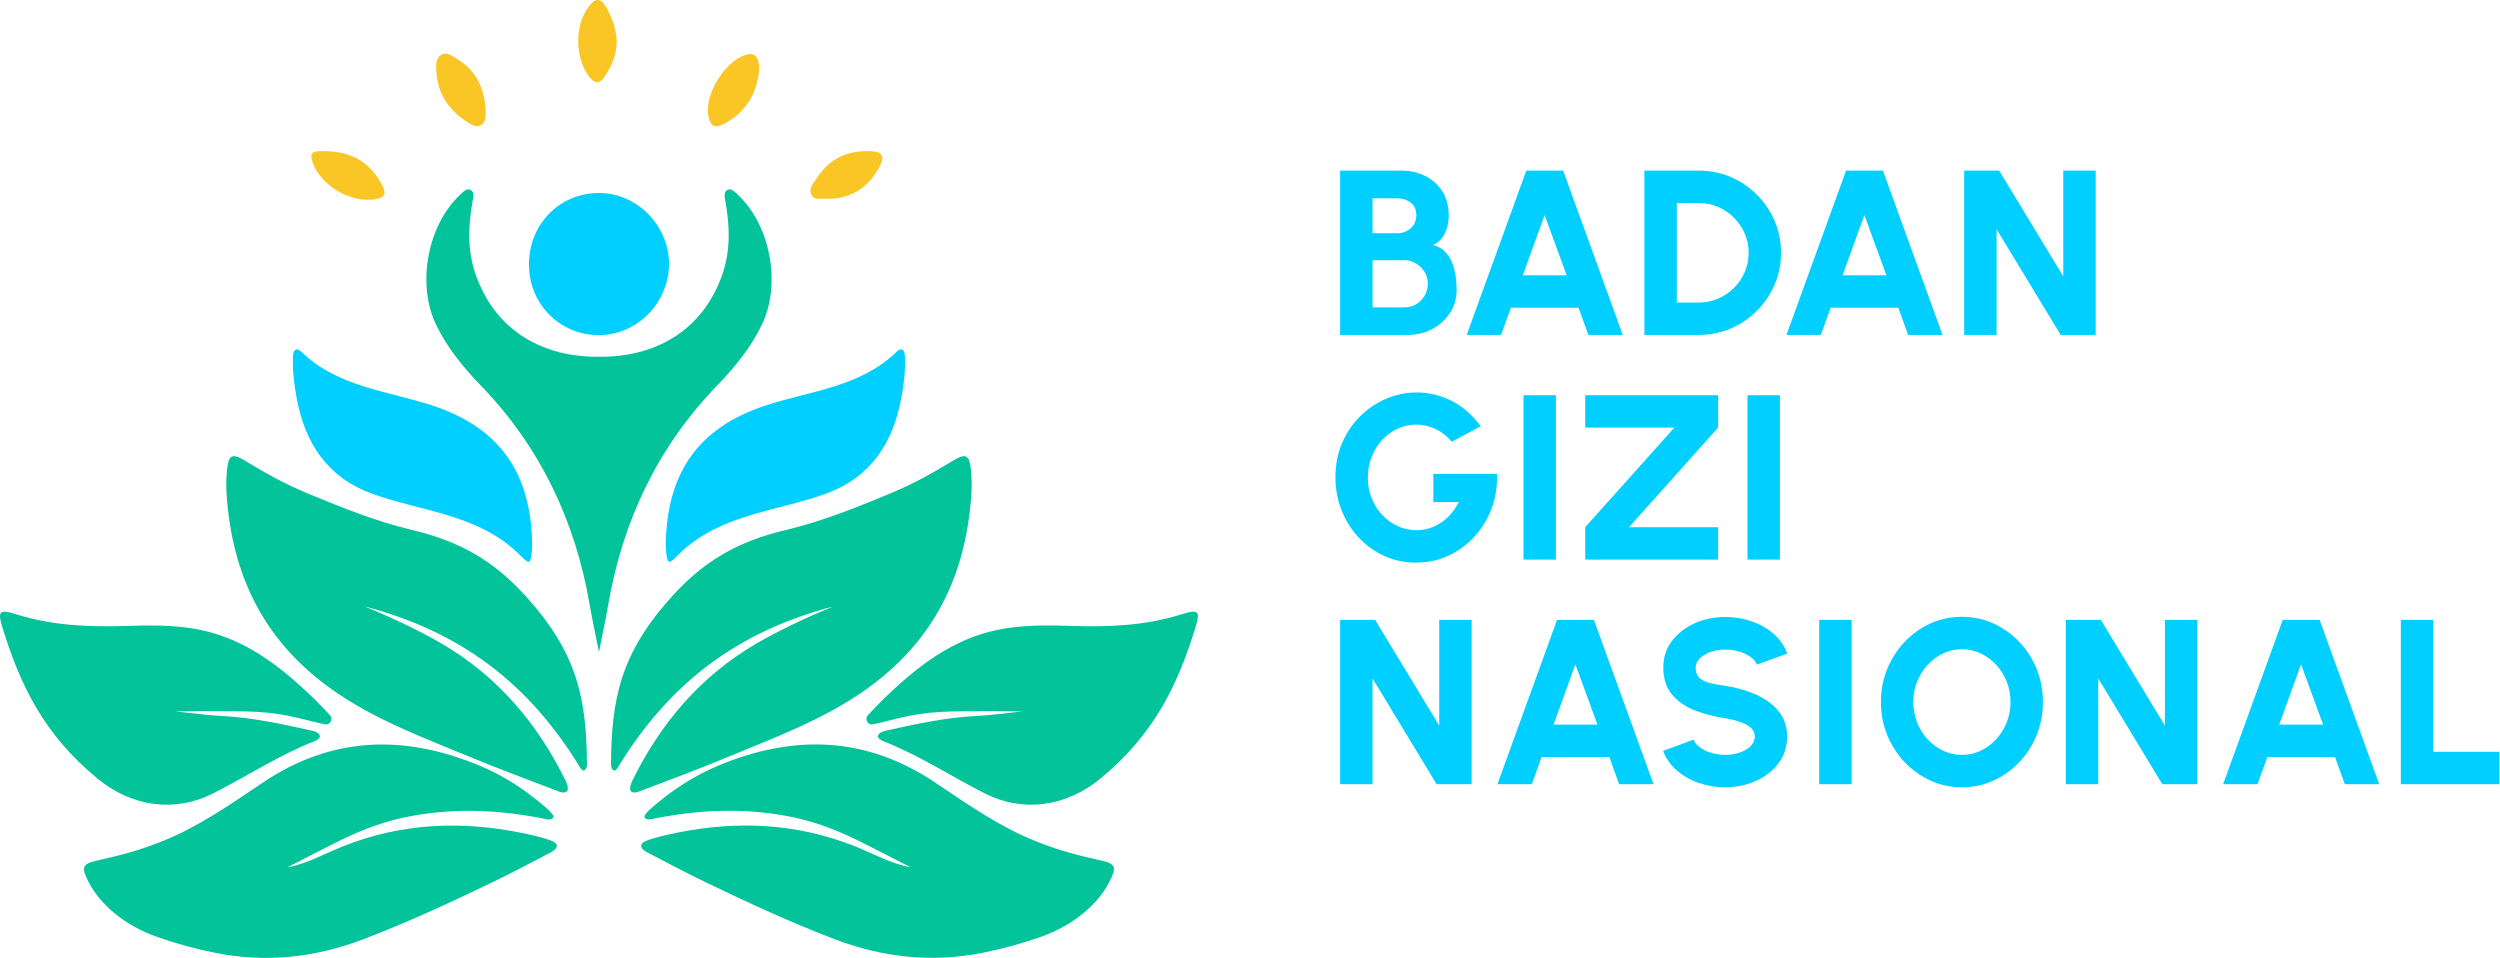 <svg viewBox="0 0 1106 424" fill="none" xmlns="http://www.w3.org/2000/svg"><g clip-path="url(#clip0_2141_44318)"><path d="M592.871 148.179V75.469H619.931C623.841 75.469 627.391 76.279 630.581 77.889C633.771 79.499 636.291 81.789 638.141 84.769C639.991 87.749 640.921 91.249 640.921 95.259C640.921 96.889 640.701 98.569 640.271 100.299C639.831 102.029 639.111 103.619 638.091 105.079C637.071 106.539 635.671 107.639 633.911 108.399C636.191 108.949 638.031 109.979 639.421 111.489C640.801 112.999 641.861 114.729 642.591 116.679C643.321 118.629 643.801 120.639 644.051 122.679C644.301 124.719 644.421 126.579 644.421 128.239C644.421 131.979 643.451 135.359 641.511 138.359C639.571 141.369 636.961 143.759 633.701 145.529C630.431 147.289 626.821 148.179 622.871 148.179H592.901H592.871ZM607.211 103.159H618.271C620.551 103.159 622.511 102.419 624.141 100.929C625.771 99.439 626.581 97.519 626.581 95.169C626.581 92.819 625.771 90.909 624.141 89.639C622.511 88.379 620.561 87.739 618.271 87.739H607.211V103.169V103.159ZM607.211 135.979H621.331C623.231 135.979 624.971 135.519 626.521 134.599C628.081 133.679 629.321 132.419 630.261 130.809C631.201 129.199 631.661 127.369 631.661 125.329C631.661 123.599 631.191 121.949 630.261 120.389C629.321 118.829 628.081 117.559 626.521 116.579C624.961 115.589 623.231 115.099 621.331 115.099H607.211V135.979ZM675.241 75.479H691.541L717.921 148.189H702.711L698.351 136.139H668.431L664.071 148.189H648.861L675.241 75.479ZM673.681 121.799H693.101L683.341 95.159L673.681 121.799ZM727.481 148.179V75.469H751.571C756.591 75.469 761.291 76.409 765.671 78.299C770.051 80.179 773.911 82.799 777.251 86.139C780.591 89.479 783.211 93.339 785.091 97.719C786.971 102.099 787.921 106.799 787.921 111.819C787.921 116.839 786.981 121.539 785.091 125.919C783.201 130.299 780.591 134.159 777.251 137.499C773.911 140.839 770.051 143.459 765.671 145.339C761.291 147.219 756.591 148.169 751.571 148.169H727.481V148.179ZM741.821 133.849H751.581C754.551 133.849 757.371 133.279 760.021 132.139C762.671 130.999 765.011 129.419 767.061 127.409C769.111 125.399 770.701 123.059 771.861 120.399C773.021 117.729 773.601 114.879 773.601 111.829C773.601 108.779 773.021 105.939 771.861 103.289C770.701 100.639 769.111 98.299 767.081 96.279C765.051 94.249 762.721 92.669 760.071 91.529C757.421 90.389 754.591 89.819 751.581 89.819H741.821V133.859V133.849ZM816.701 75.479H833.001L859.381 148.189H844.171L839.811 136.139H809.891L805.531 148.189H790.321L816.701 75.479ZM815.141 121.799H834.561L824.801 95.159L815.141 121.799ZM868.951 148.179V75.469H884.431L912.791 122.259V75.469H927.131V148.179H911.651L883.291 101.389V148.179H868.951ZM626.531 248.909C621.481 248.909 616.771 247.919 612.431 245.949C608.081 243.979 604.291 241.249 601.061 237.769C597.821 234.289 595.301 230.269 593.501 225.699C591.701 221.129 590.801 216.269 590.801 211.109C590.801 205.569 591.791 200.519 593.761 195.949C595.731 191.379 598.411 187.419 601.811 184.079C605.201 180.739 609.051 178.159 613.361 176.339C617.671 174.529 622.161 173.619 626.841 173.619C631.961 173.619 636.981 174.809 641.901 177.199C646.821 179.589 651.221 183.379 655.091 188.569L642.311 195.419C640.091 192.859 637.631 190.949 634.911 189.709C632.191 188.469 629.431 187.839 626.631 187.839C623.831 187.839 621.141 188.409 618.551 189.549C615.971 190.689 613.681 192.319 611.671 194.429C609.661 196.539 608.071 199.029 606.891 201.909C605.711 204.779 605.131 207.949 605.131 211.409C605.131 214.629 605.691 217.639 606.821 220.439C607.951 223.239 609.491 225.699 611.471 227.809C613.441 229.919 615.741 231.569 618.351 232.769C620.971 233.959 623.761 234.559 626.741 234.559C628.571 234.559 630.381 234.289 632.161 233.749C633.941 233.209 635.651 232.419 637.281 231.379C638.911 230.339 640.401 229.049 641.771 227.489C643.141 225.929 644.341 224.129 645.381 222.089H634.111V209.629H662.261C662.471 214.999 661.691 220.049 659.931 224.789C658.171 229.529 655.631 233.709 652.351 237.329C649.061 240.949 645.221 243.779 640.821 245.819C636.421 247.869 631.661 248.879 626.541 248.879V248.899L626.531 248.909ZM673.991 247.559V174.849H688.331V247.559H673.991ZM701.311 247.559V233.219L740.731 189.179H701.311V174.839H760.101V189.179L720.681 233.219H760.101V247.559H701.311ZM773.081 247.559V174.849H787.421V247.559H773.081ZM592.871 346.939V274.229H608.351L636.711 321.019V274.229H651.051V346.939H635.571L607.211 300.149V346.939H592.871ZM688.841 274.229H705.141L731.521 346.939H716.311L711.951 334.889H682.031L677.671 346.939H662.461L688.841 274.229ZM687.291 320.559H706.711L696.951 293.919L687.291 320.559ZM763.261 348.289C759.181 348.289 755.271 347.649 751.551 346.369C747.821 345.089 744.571 343.229 741.791 340.809C739.001 338.389 737.001 335.509 735.791 332.189L749.241 327.199C749.661 328.379 750.521 329.479 751.841 330.499C753.151 331.519 754.801 332.349 756.781 332.989C758.751 333.629 760.921 333.949 763.271 333.949C765.621 333.949 767.641 333.609 769.631 332.939C771.621 332.269 773.231 331.319 774.461 330.109C775.691 328.899 776.311 327.479 776.311 325.849C776.311 324.219 775.671 322.879 774.391 321.799C773.111 320.729 771.471 319.869 769.451 319.229C767.441 318.589 765.381 318.099 763.271 317.749C758.041 316.989 753.361 315.749 749.221 314.039C745.081 312.329 741.821 309.959 739.431 306.919C737.041 303.889 735.851 300.039 735.851 295.369C735.851 290.699 737.121 286.939 739.661 283.579C742.211 280.219 745.561 277.609 749.731 275.739C753.901 273.869 758.411 272.939 763.261 272.939C767.271 272.939 771.151 273.579 774.891 274.859C778.631 276.139 781.891 277.999 784.681 280.419C787.471 282.839 789.461 285.749 790.681 289.149L777.231 294.029C776.811 292.859 775.951 291.759 774.631 290.759C773.321 289.749 771.671 288.949 769.691 288.319C767.721 287.699 765.571 287.379 763.251 287.379C761.031 287.349 758.931 287.669 756.941 288.369C754.951 289.059 753.321 290.019 752.061 291.229C750.801 292.439 750.161 293.829 750.161 295.379C750.161 297.429 750.761 298.959 751.951 299.999C753.141 301.039 754.731 301.779 756.701 302.229C758.671 302.679 760.851 303.079 763.251 303.419C768.171 304.139 772.701 305.439 776.861 307.289C781.011 309.139 784.351 311.599 786.861 314.659C789.371 317.719 790.621 321.459 790.621 325.849C790.621 330.239 789.361 334.279 786.831 337.639C784.301 340.999 780.961 343.619 776.811 345.479C772.661 347.349 768.141 348.279 763.261 348.279H763.281L763.261 348.289ZM804.811 346.939V274.229H819.151V346.939H804.811ZM867.951 348.289C863.031 348.289 858.411 347.309 854.081 345.349C849.751 343.389 845.941 340.679 842.651 337.219C839.361 333.759 836.781 329.749 834.911 325.199C833.041 320.649 832.111 315.779 832.111 310.579C832.111 305.379 833.051 300.509 834.911 295.959C836.781 291.409 839.361 287.399 842.651 283.939C845.941 280.479 849.751 277.769 854.081 275.809C858.411 273.849 863.031 272.869 867.951 272.869C872.871 272.869 877.541 273.849 881.871 275.809C886.201 277.769 890.011 280.479 893.301 283.939C896.591 287.399 899.161 291.409 901.011 295.959C902.861 300.509 903.791 305.379 903.791 310.579C903.791 315.779 902.861 320.649 901.011 325.199C899.161 329.749 896.591 333.759 893.301 337.219C890.011 340.679 886.201 343.389 881.871 345.349C877.541 347.309 872.901 348.289 867.951 348.289ZM867.951 333.959C870.891 333.959 873.661 333.339 876.261 332.109C878.861 330.879 881.141 329.189 883.111 327.039C885.081 324.889 886.631 322.419 887.761 319.619C888.881 316.819 889.451 313.799 889.451 310.589C889.451 307.379 888.891 304.349 887.761 301.529C886.631 298.709 885.091 296.229 883.111 294.109C881.141 291.979 878.851 290.299 876.261 289.069C873.661 287.839 870.891 287.219 867.951 287.219C865.011 287.219 862.241 287.839 859.641 289.069C857.041 290.299 854.761 291.989 852.791 294.139C850.821 296.289 849.261 298.759 848.141 301.559C847.011 304.359 846.451 307.379 846.451 310.589C846.451 313.799 847.011 316.829 848.141 319.649C849.261 322.469 850.811 324.949 852.791 327.069C854.761 329.199 857.051 330.879 859.641 332.109C862.241 333.339 865.011 333.959 867.951 333.959ZM913.921 346.939V274.229H929.401L957.761 321.019V274.229H972.101V346.939H956.621L928.261 300.149V346.939H913.921ZM1009.89 274.229H1026.19L1052.57 346.939H1037.36L1033 334.889H1003.08L998.721 346.939H983.511L1009.89 274.229ZM1008.33 320.559H1027.75L1017.99 293.919L1008.33 320.559ZM1062.13 346.939V274.229H1076.47V332.599H1105.76V346.939H1062.14H1062.13Z" fill="#00CFFF"></path><path d="M337.058 143.614C332.198 153.753 325.169 162.362 317.429 170.361C290.901 197.819 275.342 230.616 268.993 268.062C267.903 274.531 266.483 280.681 264.983 288.46C263.473 280.681 262.063 274.531 260.973 268.062C254.623 230.616 239.065 197.819 212.536 170.361C204.807 162.362 197.778 153.753 192.908 143.614C184.348 125.786 189.018 100.018 203.317 86.38C204.707 85.04 206.577 82.97 208.327 84.09C209.987 85.16 209.347 87.38 209.057 89.1C207.117 100.158 206.667 111.057 210.617 121.946C219.636 146.994 240.764 158.053 264.993 157.833C289.211 158.053 310.34 146.994 319.369 121.946C323.309 111.057 322.869 100.158 320.929 89.1C320.639 87.37 320.009 85.16 321.659 84.09C323.409 82.97 325.279 85.04 326.668 86.38C340.967 100.018 345.637 125.796 337.078 143.614H337.088H337.058ZM148.101 372.991C157.68 368.152 167.58 364.082 178.089 361.802C198.707 357.323 219.346 358.003 239.965 362.052C241.544 362.372 243.724 363.142 244.764 361.752C245.404 360.903 243.224 358.773 241.904 357.623C233.025 349.854 223.266 343.364 212.386 338.815C179.069 324.886 146.961 325.536 116.123 346.314C102.254 355.653 88.075 365.582 72.396 371.921C62.157 376.061 54.318 378.181 42.388 380.831C35.949 382.26 36.229 384.26 39.109 390.01C44.498 400.789 56.078 409.698 69.017 414.317C77.616 417.387 86.385 419.777 95.275 421.547C117.623 425.996 139.412 423.656 160.7 415.537C180.159 408.128 199.007 399.379 217.736 390.36C226.096 386.34 234.295 381.98 242.524 377.691C244.064 376.891 246.314 375.811 246.314 374.241C246.314 372.511 243.394 371.691 241.624 371.142C237.975 369.992 234.215 369.162 230.455 368.402C203.707 363.022 177.469 364.202 151.881 374.361C143.681 377.621 135.962 382.09 127.152 383.7C134.132 380.121 141.101 376.511 148.111 372.981H148.101V372.991ZM259.673 338.105C259.433 309.598 255.793 289.05 232.085 263.192C218.436 248.314 203.917 239.625 182.569 234.535C166.64 230.736 151.581 224.736 136.342 218.387C125.213 213.747 118.193 209.698 108.404 203.828C102.544 200.309 101.134 201.278 100.434 207.888C99.864 213.247 100.084 217.407 100.534 222.336C103.714 257.493 118.463 284.76 146.621 304.848C165.63 318.417 187.658 326.446 209.097 335.345C221.216 340.375 233.535 344.924 245.794 349.614C247.404 350.224 249.284 351.124 250.614 350.254C251.794 349.484 250.934 346.784 250.254 345.414C237.755 319.997 220.166 299.199 195.458 284.77C184.678 278.471 171.449 272.421 161.4 268.312C203.557 279.361 233.695 302.058 256.433 339.205C256.713 339.665 257.403 340.835 258.103 340.865C259.023 340.905 259.683 339.705 259.673 338.105ZM113.843 314.947C127.142 315.647 136.232 318.937 143.761 320.447C146.071 320.907 147.581 318.077 145.951 316.367C143.691 313.997 141.621 311.727 139.402 309.578C129.572 300.009 119.423 291.259 106.734 284.94C89.485 276.341 73.226 276.361 55.708 276.921C39.279 277.451 23 276.771 7.141 271.741C-0.189 269.422 -1.159 270.282 1.031 277.441C9.011 303.448 19.6 325.006 42.948 344.314C58.507 357.173 77.646 359.443 94.265 351.014C109.194 343.444 123.263 334.165 138.932 327.986C140.012 327.566 141.501 326.826 141.511 325.786C141.531 324.606 140.102 323.686 137.842 323.196C124.843 320.367 111.844 317.457 98.454 316.777C91.485 316.427 84.555 315.427 77.606 314.717C77.606 314.717 101.754 314.307 113.823 314.937L113.843 314.947ZM402.823 383.68C394.004 382.07 386.284 377.601 378.095 374.341C352.517 364.182 326.258 362.992 299.52 368.382C295.761 369.142 292.001 369.972 288.351 371.122C286.581 371.681 283.661 372.491 283.661 374.221C283.661 375.791 285.911 376.871 287.451 377.671C295.681 381.96 303.88 386.31 312.239 390.33C330.968 399.349 349.827 408.098 369.275 415.507C390.574 423.626 412.362 425.956 434.701 421.517C443.59 419.747 452.36 417.357 460.959 414.287C473.898 409.668 485.467 400.769 490.867 389.98C493.747 384.23 494.027 382.23 487.587 380.801C475.648 378.161 467.819 376.031 457.579 371.891C441.9 365.552 427.711 355.613 413.852 346.284C383.004 325.516 350.907 324.856 317.589 338.785C306.71 343.334 296.951 349.824 288.071 357.593C286.751 358.743 284.581 360.873 285.211 361.722C286.251 363.122 288.421 362.332 290.011 362.022C310.62 357.963 331.258 357.293 351.887 361.772C362.396 364.052 372.295 368.122 381.875 372.961C388.884 376.491 395.844 380.101 402.833 383.68H402.823ZM271.872 340.865C272.562 340.835 273.262 339.665 273.542 339.205C296.281 302.048 326.418 279.361 368.576 268.312C358.526 272.421 345.297 278.471 334.518 284.77C309.81 299.209 292.221 320.007 279.722 345.414C279.042 346.784 278.182 349.484 279.362 350.254C280.682 351.124 282.572 350.224 284.181 349.614C296.441 344.934 308.76 340.375 320.879 335.345C342.317 326.456 364.336 318.417 383.354 304.848C411.522 284.75 426.271 257.493 429.441 222.336C429.891 217.397 430.111 213.247 429.541 207.888C428.841 201.278 427.441 200.309 421.572 203.828C411.792 209.698 404.763 213.747 393.634 218.387C378.395 224.736 363.346 230.736 347.407 234.535C326.058 239.625 311.53 248.314 297.89 263.192C274.182 289.05 270.542 309.598 270.302 338.105C270.292 339.705 270.962 340.905 271.872 340.865ZM452.34 314.717C445.4 315.427 438.461 316.427 431.491 316.777C418.112 317.447 405.103 320.367 392.104 323.196C389.844 323.686 388.424 324.606 388.434 325.786C388.444 326.816 389.934 327.556 391.014 327.986C406.683 334.155 420.752 343.434 435.681 351.014C452.29 359.443 471.438 357.183 486.997 344.314C510.346 325.006 520.935 303.448 528.914 277.441C531.114 270.292 530.134 269.412 522.805 271.741C506.936 276.781 490.667 277.451 474.238 276.921C456.719 276.351 440.46 276.331 423.212 284.94C410.523 291.259 400.383 300.009 390.544 309.578C388.334 311.727 386.264 313.997 383.994 316.367C382.365 318.077 383.864 320.907 386.184 320.447C393.724 318.937 402.803 315.647 416.102 314.947C428.161 314.317 452.32 314.727 452.32 314.727L452.34 314.717Z" fill="#02C39A"></path><path d="M191.418 179.45C171.46 172.861 149.441 171.281 133.372 155.682C131.272 153.642 129.792 154.462 129.632 157.482C129.312 163.571 130.072 169.591 131.132 175.54C134.752 195.768 144.561 211.167 164.81 218.496C170.53 220.566 176.349 222.136 182.209 223.646C199.088 227.985 216.216 232.205 229.205 244.753C231.095 246.573 233.445 249.283 234.275 248.353C235.205 247.313 235.425 242.564 235.445 241.134C235.015 209.557 221.416 189.349 191.428 179.46L191.418 179.45ZM294.531 241.134C294.541 242.574 294.761 247.303 295.691 248.353C296.521 249.273 298.871 246.573 300.76 244.753C313.74 232.205 330.878 227.985 347.757 223.646C353.617 222.136 359.446 220.566 365.156 218.496C385.394 211.167 395.214 195.768 398.834 175.54C399.903 169.591 400.653 163.571 400.333 157.482C400.173 154.472 398.694 153.652 396.594 155.682C380.525 171.281 358.516 172.861 338.548 179.45C308.56 189.339 294.961 209.547 294.531 241.124V241.134ZM265.113 148.253C282.032 148.183 296.071 133.744 295.961 116.536C295.851 99.688 281.792 85.459 265.173 85.379C247.584 85.299 233.975 99.148 234.015 117.096C234.055 134.594 247.764 148.333 265.123 148.263L265.113 148.253Z" fill="#00CFFF"></path><path d="M329.999 24.205C320.909 26.955 311.9 41.254 313.28 50.733C314.03 55.842 316.2 57.062 320.689 54.622C330.189 49.473 334.818 41.184 335.868 31.154C335.978 25.195 333.978 23.005 329.999 24.205ZM268.003 2.877C265.693 -1.062 263.263 -0.792 260.574 2.687C254.164 10.986 254.214 25.385 260.654 33.944C262.983 37.034 265.253 37.194 267.363 34.094C270.573 29.365 272.863 24.215 272.853 17.726C272.523 12.756 270.793 7.637 268.003 2.867V2.877ZM201.408 25.525C199.478 24.425 197.448 22.925 195.228 24.245C192.838 25.665 192.908 28.335 192.988 30.765C193.338 40.813 198.078 48.383 206.407 53.782C208.227 54.962 210.307 56.502 212.567 55.452C215.247 54.202 214.607 51.362 214.867 48.883C214.387 38.894 210.507 30.724 201.398 25.535L201.408 25.525ZM138.392 72.12C142.212 82.519 155.641 90.059 166.29 88.089C170.32 87.339 170.94 85.529 169.24 82.269C164.31 72.78 156.971 66.941 143.142 66.841C138.072 66.751 136.752 67.681 138.382 72.12H138.392ZM389.374 73.25C391.354 69.431 390.384 67.141 385.705 66.901C375.435 66.361 367.126 69.841 361.466 78.64C359.997 80.93 357.487 83.419 359.017 86.259C360.467 88.939 363.766 87.519 366.266 87.959C377.045 87.889 384.545 82.619 389.374 73.26V73.25Z" fill="#F9C626"></path></g><defs><clipPath id="clip0_2141_44318"><rect width="1105.76" height="423.77" fill="white"></rect></clipPath></defs></svg>
